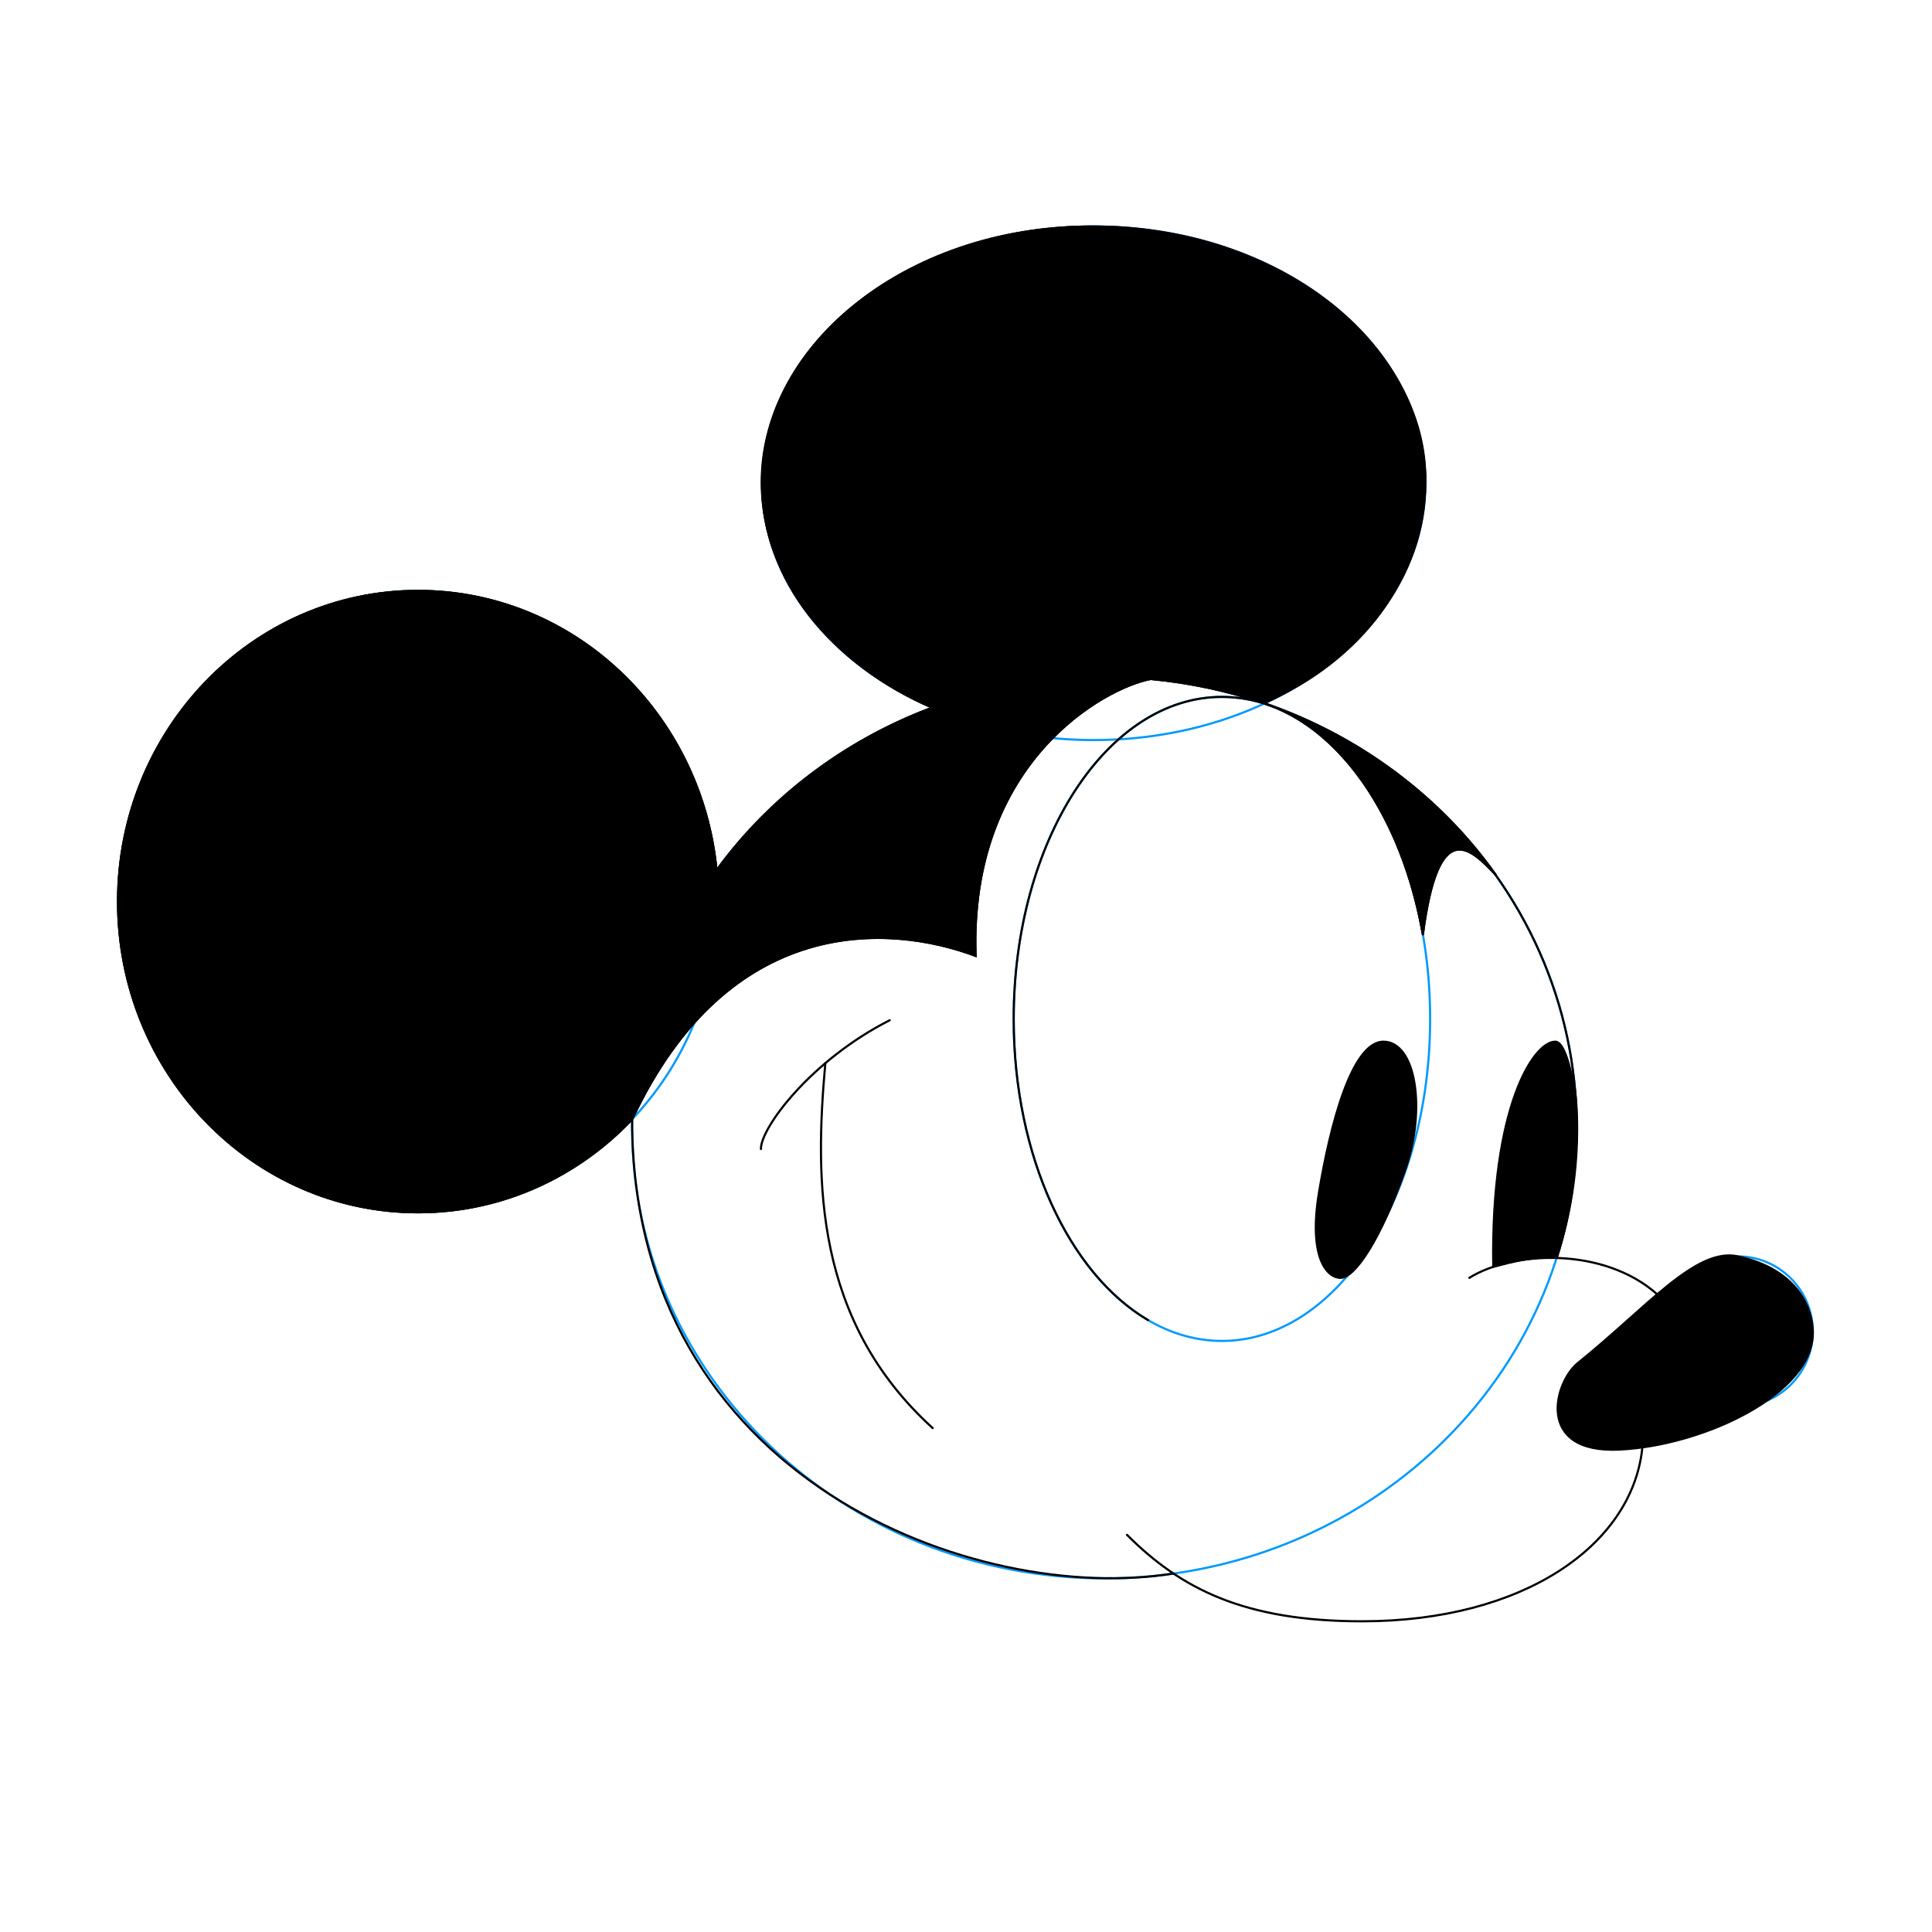 <?xml version="1.0" encoding="UTF-8" standalone="no"?>
<!-- Created with Inkscape (http://www.inkscape.org/) -->

<svg
   width="90"
   height="90"
   viewBox="0 0 90 90"
   version="1.1"
   id="svg1"
   xml:space="preserve"
   xmlns="http://www.w3.org/2000/svg"
   xmlns:svg="http://www.w3.org/2000/svg"><defs
     id="defs1" /><g
     id="layer2"
     style="display:inline"><path
       id="path1"
       style="display:inline;fill:none;stroke:#0099ff;stroke-width:0.1;stroke-linecap:round;stroke-dasharray:none;stroke-opacity:1"
       d="m 73.448,52.526 c 0,11.598 -9.85,21 -22,21 -12.15,0 -22,-9.402 -22,-21 0,-11.598 9.85,-21 22,-21 12.15,2e-6 22,9.402 22,21 z" /><path
       id="path36"
       style="fill:none;stroke:#0099ff;stroke-width:0.1;stroke-linecap:round;stroke-dasharray:none;stroke-opacity:1"
       d="m 33.448,42 c 0,7.994 -6.256,14.474 -13.974,14.474 C 11.756,56.474 5.5,49.994 5.5,42 5.5,34.006 11.756,27.526 19.474,27.526 27.191,27.526 33.448,34.006 33.448,42 Z" /><path
       id="path35"
       style="fill:none;stroke:#0099ff;stroke-width:0.1;stroke-linecap:round;stroke-dasharray:none;stroke-opacity:1"
       d="m 66.396,22.513 c 0,6.606 -6.916,11.962 -15.448,11.962 C 42.416,34.474 35.5,29.119 35.5,22.513 c 0,-6.606 6.916,-11.962 15.448,-11.962 8.532,0 15.448,5.355 15.448,11.962 z" /><path
       id="path37"
       style="fill:none;stroke:#0099ff;stroke-width:0.1;stroke-linecap:round;stroke-dasharray:none;stroke-opacity:1"
       d="m 66.621,47.465 c 0,8.285 -4.343,15.001 -9.7,15.001 -5.357,0 -9.7,-6.716 -9.7,-15.001 0,-8.285 4.343,-15.001 9.7,-15.001 5.357,0 9.7,6.716 9.7,15.001 z" /><path
       id="path38"
       style="fill:none;stroke:#0099ff;stroke-width:0.1;stroke-linecap:round;stroke-dasharray:none;stroke-opacity:1"
       d="m 84.448,62.026 c 0,1.933 -1.567,3.5 -3.5,3.5 -1.933,0 -3.5,-1.567 -3.5,-3.5 0,-1.933 1.567,-3.5 3.5,-3.5 1.933,0 3.5,1.567 3.5,3.5 z" /><path
       id="path39"
       style="display:inline;fill:none;stroke:#000000;stroke-width:0.1;stroke-linecap:round;stroke-dasharray:none"
       d="m 33.36,40.568 c 3.972,-5.464 10.592,-9.042 18.088,-9.042 12.15,0 22,9.402 22,21 0,2.1 -0.323,4.128 -0.924,6.041" /><path
       id="path40"
       style="display:inline;fill:none;stroke:#000000;stroke-width:0.1;stroke-linecap:round;stroke-dasharray:none"
       d="M 43.407,32.955 C 39.124,31.122 35.764,27.411 35.5,23 35.115,16.571 41.708,10.737 50.413,10.558 c 8.84,-0.182 16.124,5.494 15.983,11.955 -0.095,4.382 -2.941,8.248 -7.524,10.239" /><path
       id="path41"
       style="display:inline;fill:none;stroke:#000000;stroke-width:0.1;stroke-linecap:round;stroke-dasharray:none"
       d="M 33.377,40.537 C 32.669,33.23 26.715,27.526 19.474,27.526 11.756,27.526 5.5,34.006 5.5,42 c 0,7.994 6.256,14.474 13.974,14.474 3.905,0 7.435,-1.659 9.97,-4.333 0.003,16.885 16.11,22.632 25.225,21.159" /><path
       style="display:inline;fill:none;stroke:#000000;stroke-width:0.1;stroke-linecap:round;stroke-dasharray:none"
       d="M 52.5,71.5 C 55,74 57.948,75.526 63.448,75.526 70.948,75.526 76,72 76.5,67.5"
       id="path42" /><path
       id="path52"
       style="display:inline;fill:#000000;stroke:#000000;stroke-width:0.1;stroke-linecap:round;stroke-dasharray:none"
       d="m 73.5,63.5 c 3.197,-2.573 5.498,-5.399 7.448,-4.974 2.899,0.632 3.476,2.532 3.5,3.5 0.071,2.872 -5.052,5.306 -9,5.5 C 71.5,67.719 72.406,64.38 73.5,63.5 Z" /><path
       style="display:inline;fill:none;stroke:#000000;stroke-width:0.1;stroke-linecap:round;stroke-dasharray:none"
       d="m 68.448,59.526 c 2,-1.249 6.249,-1.462 8.752,0.769"
       id="path44" /><path
       style="display:inline;fill:none;stroke:#000000;stroke-width:0.1;stroke-linecap:round;stroke-dasharray:none"
       d="M 69.663,40.727 C 68.5,39.5 67,38 66.283,43.524"
       id="path45" /><path
       id="path46"
       style="display:inline;fill:none;stroke:#000000;stroke-width:0.1;stroke-linecap:round;stroke-dasharray:none"
       d="m 53.479,61.494 c -3.658,-2.148 -6.257,-7.619 -6.257,-14.029 0,-8.285 4.343,-15.001 9.7,-15.001 4.475,0 8.243,4.687 9.362,11.061" /><path
       style="display:inline;fill:none;stroke:#000000;stroke-width:0.1;stroke-linecap:round;stroke-dasharray:none"
       d="m 29.444,52.141 c 4.503,-9.615 12.003,-9.115 16.003,-7.615 -0.32,-9.023 6,-12.5 8.161,-12.9"
       id="path47" /><path
       style="display:inline;fill:none;stroke:#000000;stroke-width:0.1;stroke-linecap:round;stroke-dasharray:none"
       d="m 41.448,47.526 c -3.669,1.859 -6.023,5.024 -6,6"
       id="path48" /><path
       style="display:inline;fill:none;stroke:#000000;stroke-width:0.1;stroke-linecap:round;stroke-dasharray:none"
       d="m 38.448,49.526 c -0.5,5.5 -0.5,12 5,17"
       id="path49" /><path
       style="display:inline;fill:#000000;stroke:#000000;stroke-width:0.1;stroke-linecap:round;stroke-dasharray:none"
       d="m 64.448,48.526 c 1.5,0 2.011,3.13 1,6 -1.144,3.247 -2.338,5.002 -3,5 -0.662,-0.002 -1.5,-1 -1,-4 0.5,-3 1.5,-7 3,-7 z"
       id="path50" /><path
       id="path53"
       style="display:inline;fill:#000000;stroke:#000000;stroke-width:0.1;stroke-linecap:round;stroke-dasharray:none"
       d="m 72.524,58.567 c 1.36,-4.153 0.879,-7.774 0.796,-8.041 -0.084,-0.267 -0.372,-2 -0.872,-2 -1,0 -3,3 -2.886,10.486 0.932,-0.24 1.724,-0.465 2.962,-0.445 z" /><path
       id="path7"
       style="display:inline;fill:#000000;stroke:#000000;stroke-width:0.1;stroke-linecap:round;stroke-dasharray:none"
       d="m 66.283,43.524 c -0.951,-5.415 -3.813,-9.613 -7.379,-10.754 4.431,1.524 8.199,4.362 10.774,7.988 C 68.5,39.5 67,38 66.283,43.524 Z M 58.887,32.76 c 4.493,-2.092 7.51,-5.893 7.51,-10.248 0,-6.606 -6.918,-11.961 -15.449,-11.961 v 3.4e-5 c -8.532,0 -15.447,5.355 -15.447,11.961 0,4.497 3.208,8.41 7.945,10.453 -4.095,1.529 -7.595,4.19 -10.068,7.588 C 32.676,33.239 26.721,27.527 19.475,27.527 11.757,27.527 5.5,34.006 5.5,42 c 0,7.994 6.257,14.473 13.975,14.473 3.914,10e-7 7.448,-1.67 9.984,-4.355 5.3e-5,-0.003 -5.3e-5,-0.005 0,-0.008 1.4e-5,-6.54e-4 -1.3e-5,-0.001 0,-0.002 4.505,-9.58 11.993,-9.08 15.988,-7.582 -0.32,-9.018 5.993,-12.493 8.158,-12.896 1.836,0.172 3.606,0.556 5.281,1.131 z" /></g></svg>
